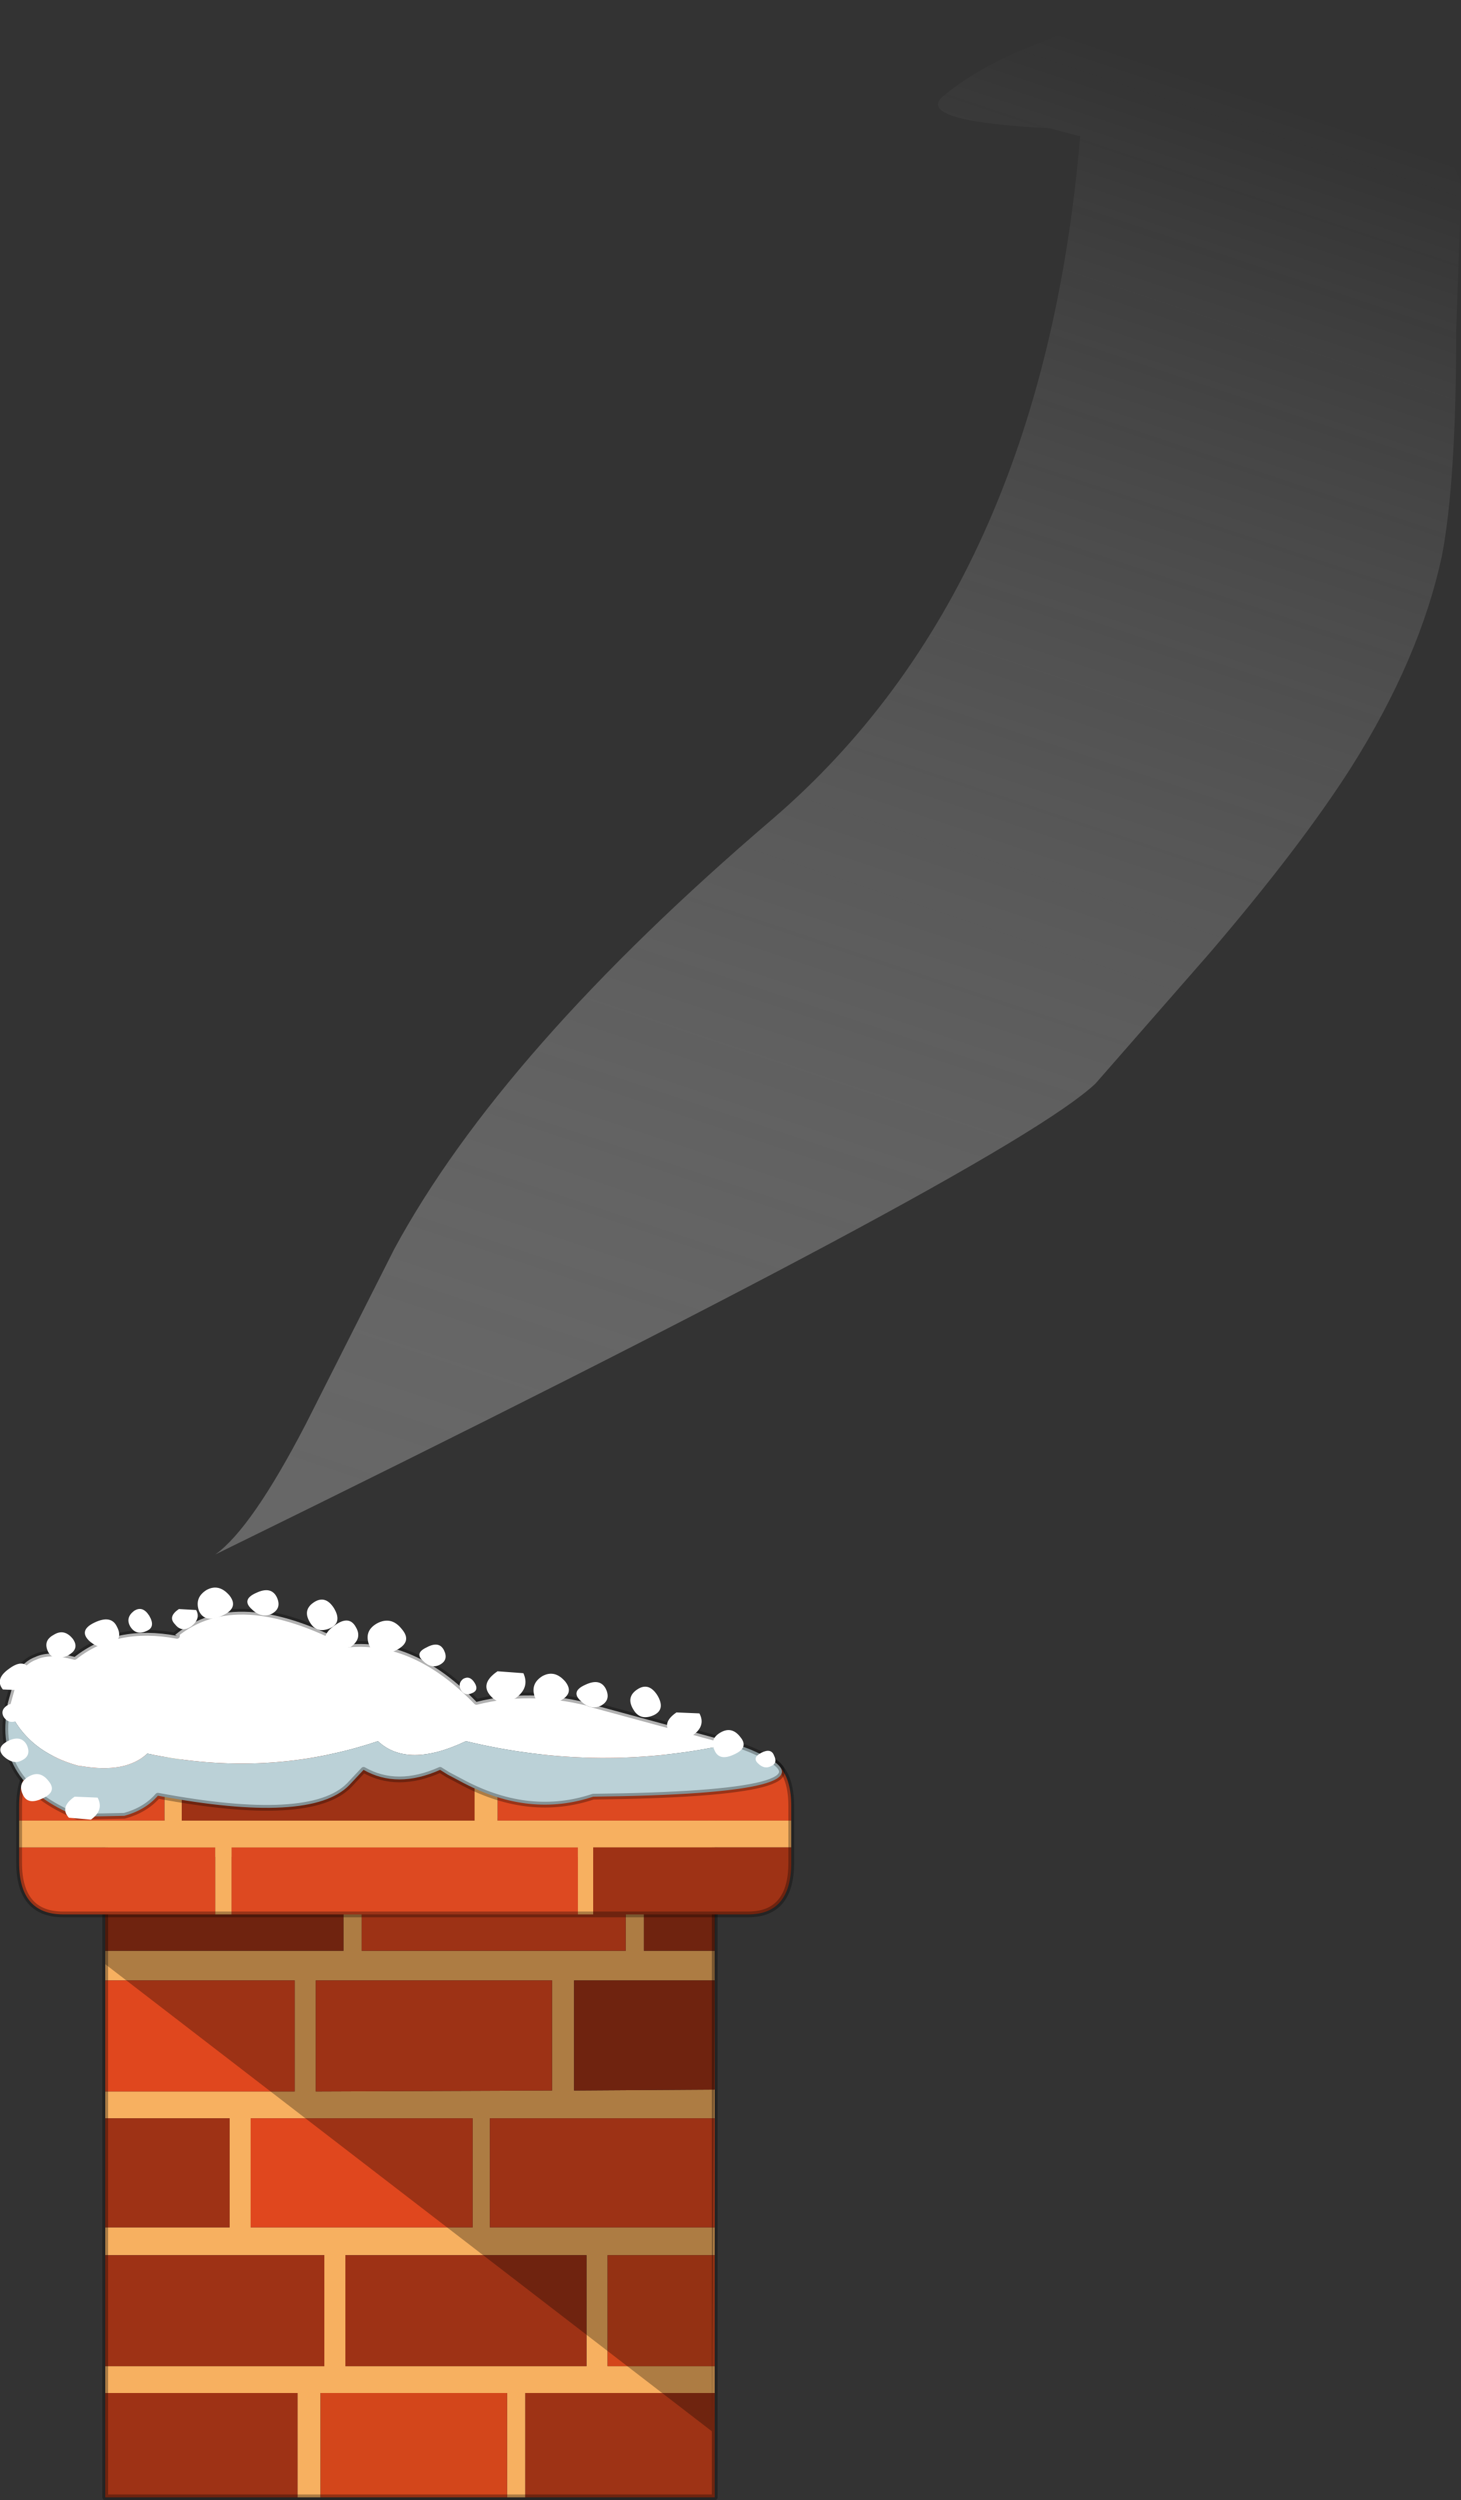 <?xml version="1.0" encoding="UTF-8" standalone="no"?>
<svg xmlns:xlink="http://www.w3.org/1999/xlink" height="130.6px" width="76.35px" xmlns="http://www.w3.org/2000/svg">
  <rect width="100%" height="100%" fill="#333333" stroke="none"/>
  <g transform="matrix(1.0, 0.0, 0.0, 1.0, 21.4, 130.65)">
    <use height="130.6" transform="matrix(1.0, 0.0, 0.0, 1.0, -21.4, -130.65)" width="76.35" xlink:href="#decoration208-shape0"/>
  </g>
  <defs>
    <g id="decoration208-shape0" transform="matrix(1.0, 0.0, 0.0, 1.0, 21.4, 130.65)">
      <path d="M-10.15 -49.45 Q-8.25 -50.8 -5.4 -56.3 L-0.8 -65.4 Q4.8 -75.75 18.95 -87.85 33.05 -99.95 35.05 -123.55 L34.95 -123.55 33.45 -123.95 Q26.6 -124.3 27.8 -125.55 29.55 -127.05 32.4 -128.2 L35.1 -129.3 36.95 -130.35 Q38.7 -131.6 46.95 -127.55 50.8 -125.8 52.4 -124.3 55.1 -122.05 54.95 -120.55 L54.7 -113.4 Q54.7 -105.5 53.95 -101.6 52.8 -96.25 49.2 -90.55 46.55 -86.4 41.8 -80.85 L35.85 -74.05 Q31.3 -69.75 -10.15 -49.45" fill="url(#decoration208-gradient0)" fill-rule="evenodd" stroke="none"/>
      <path d="M-15.9 -33.65 L-15.9 -35.5 15.95 -35.55 15.95 -33.65 12.25 -33.65 12.25 -28.75 15.95 -28.75 15.95 -27.2 8.6 -27.2 8.6 -21.45 15.95 -21.5 15.95 -20.0 4.2 -20.0 4.2 -14.3 15.95 -14.3 15.95 -12.85 10.35 -12.85 10.35 -7.05 15.95 -7.05 15.95 -5.65 6.05 -5.65 6.05 -0.2 5.1 -0.2 5.1 -5.65 -4.65 -5.65 -4.65 -0.2 -5.85 -0.2 -5.85 -5.65 -15.9 -5.65 -15.9 -7.05 -4.45 -7.05 -4.45 -12.85 -15.9 -12.85 -15.9 -14.3 -9.4 -14.3 -9.4 -20.0 -15.9 -20.0 -15.9 -21.4 -6.0 -21.4 -6.0 -27.2 -15.9 -27.2 -15.9 -28.75 -3.45 -28.75 -3.45 -33.65 -15.9 -33.65 M7.45 -21.45 L7.45 -27.2 -4.9 -27.2 -4.9 -21.4 7.45 -21.45 M11.3 -28.75 L11.3 -33.65 -2.5 -33.65 -2.5 -28.75 11.3 -28.75 M3.3 -20.0 L-8.3 -20.0 -8.3 -14.3 3.3 -14.3 3.3 -20.0 M9.25 -12.85 L-3.35 -12.85 -3.35 -7.05 9.25 -7.05 9.25 -12.85" fill="#f7b060" fill-rule="evenodd" stroke="none"/>
      <path d="M-15.9 -33.65 L-3.45 -33.65 -3.45 -28.75 -15.9 -28.75 -15.9 -33.65 M-15.9 -20.0 L-9.4 -20.0 -9.4 -14.3 -15.9 -14.3 -15.9 -20.0 M-15.9 -12.85 L-4.45 -12.85 -4.45 -7.05 -15.9 -7.05 -15.9 -12.85 M-15.9 -5.65 L-5.85 -5.65 -5.85 -0.2 -15.9 -0.2 -15.9 -5.65 M15.95 -21.5 L8.6 -21.45 8.6 -27.2 15.95 -27.2 15.95 -21.5 M15.95 -28.75 L12.25 -28.75 12.25 -33.65 15.95 -33.65 15.95 -28.75 M9.25 -12.85 L9.25 -7.05 -3.35 -7.05 -3.35 -12.85 9.25 -12.85" fill="#9e3215" fill-rule="evenodd" stroke="none"/>
      <path d="M-15.9 -27.2 L-6.0 -27.2 -6.0 -21.4 -15.9 -21.4 -15.9 -27.2 M15.95 -14.3 L4.2 -14.3 4.2 -20.0 15.95 -20.0 15.95 -14.3 M7.45 -21.45 L-4.9 -21.4 -4.9 -27.2 7.45 -27.2 7.45 -21.45 M11.3 -28.75 L-2.5 -28.75 -2.5 -33.65 11.3 -33.65 11.3 -28.75 M3.3 -20.0 L3.3 -14.3 -8.3 -14.3 -8.3 -20.0 3.3 -20.0" fill="#e0471e" fill-rule="evenodd" stroke="none"/>
      <path d="M-4.65 -0.2 L-4.65 -5.65 5.1 -5.65 5.1 -0.2 -4.65 -0.2 M15.95 -7.05 L10.35 -7.05 10.35 -12.85 15.95 -12.85 15.95 -7.05" fill="#d3461b" fill-rule="evenodd" stroke="none"/>
      <path d="M6.05 -0.2 L6.05 -5.65 15.95 -5.65 15.95 -0.2 6.05 -0.2" fill="#9e3315" fill-rule="evenodd" stroke="none"/>
      <path d="M15.95 -33.65 L15.95 -35.55 -15.9 -35.5 -15.9 -33.65 M-15.9 -28.75 L-15.9 -27.2 M-15.9 -21.4 L-15.9 -20.0 M-15.9 -14.3 L-15.9 -12.85 M-15.9 -7.05 L-15.9 -5.65 M-5.85 -0.2 L-4.65 -0.2 M5.1 -0.2 L6.05 -0.2 M15.95 -5.65 L15.95 -7.05 M15.95 -12.85 L15.95 -14.3 M15.95 -20.0 L15.95 -21.5 M15.95 -27.2 L15.95 -28.75 M15.95 -33.65 L15.95 -28.75 M15.95 -27.2 L15.95 -21.5 M15.95 -20.0 L15.95 -14.3 M15.95 -5.65 L15.95 -0.2 6.05 -0.2 M15.95 -12.85 L15.95 -7.05 M-15.9 -21.4 L-15.9 -27.2 M-15.9 -28.75 L-15.9 -33.65 M-15.9 -14.3 L-15.9 -20.0 M-5.85 -0.2 L-15.9 -0.2 -15.9 -5.65 M-15.9 -7.05 L-15.9 -12.85 M5.1 -0.2 L-4.65 -0.2" fill="none" stroke="#000000" stroke-linecap="round" stroke-linejoin="round" stroke-opacity="0.302" stroke-width="0.3"/>
      <path d="M15.8 -3.65 L-15.9 -28.05 -15.9 -35.55 16.0 -35.55 15.8 -3.65" fill="#000000" fill-opacity="0.298" fill-rule="evenodd" stroke="none"/>
      <path d="M4.6 -39.0 L17.7 -39.0 Q19.95 -39.0 19.95 -36.3 L19.95 -35.55 4.6 -35.55 4.6 -39.0 M8.8 -30.65 L-9.3 -30.65 -9.3 -34.15 8.8 -34.15 8.8 -30.65 M-10.15 -30.65 L-18.1 -30.65 Q-20.4 -30.65 -20.4 -33.35 L-20.4 -34.15 -10.15 -34.15 -10.15 -30.65 M-20.4 -35.55 L-20.4 -36.3 Q-20.4 -39.0 -18.1 -39.0 L-12.8 -39.0 -12.8 -35.55 -20.4 -35.55" fill="#dd4921" fill-rule="evenodd" stroke="none"/>
      <path d="M19.95 -35.55 L19.95 -34.15 9.6 -34.15 9.6 -30.65 8.8 -30.65 8.8 -34.15 -9.3 -34.15 -9.3 -30.65 -10.15 -30.65 -10.15 -34.15 -20.4 -34.15 -20.4 -35.55 -12.8 -35.55 -12.8 -39.0 -11.9 -39.0 -11.9 -35.55 3.4 -35.55 3.4 -39.0 4.6 -39.0 4.6 -35.55 19.95 -35.55" fill="#f7b060" fill-rule="evenodd" stroke="none"/>
      <path d="M19.95 -34.15 L19.95 -33.35 Q19.95 -30.65 17.7 -30.65 L9.6 -30.65 9.6 -34.15 19.95 -34.15 M-11.9 -39.0 L3.4 -39.0 3.4 -35.55 -11.9 -35.55 -11.9 -39.0" fill="#9e3215" fill-rule="evenodd" stroke="none"/>
      <path d="M4.6 -39.0 L17.7 -39.0 Q19.95 -39.0 19.95 -36.3 L19.95 -35.55 19.95 -34.15 19.95 -33.35 Q19.95 -30.65 17.7 -30.65 L9.6 -30.65 8.8 -30.65 -9.3 -30.65 -10.15 -30.65 -18.1 -30.65 Q-20.4 -30.65 -20.4 -33.35 L-20.4 -34.15 -20.4 -35.55 -20.4 -36.3 Q-20.4 -39.0 -18.1 -39.0 L-12.8 -39.0 -11.9 -39.0 3.4 -39.0 4.6 -39.0 Z" fill="none" stroke="#000000" stroke-linecap="round" stroke-linejoin="round" stroke-opacity="0.302" stroke-width="0.3"/>
      <path d="M-21.0 -41.5 L-21.0 -41.65 -20.65 -42.9 Q-20.35 -43.8 -19.55 -44.1 -18.8 -44.45 -17.5 -44.1 -15.35 -45.8 -12.15 -45.2 L-12.25 -45.25 Q-9.05 -47.9 -3.15 -44.75 0.3 -45.05 3.5 -41.75 6.25 -42.45 9.3 -41.7 L9.4 -41.65 16.95 -39.6 Q10.0 -38.0 2.95 -39.7 -0.1 -38.25 -1.65 -39.7 -7.45 -37.75 -13.7 -39.05 -14.85 -38.0 -17.15 -38.4 L-17.25 -38.4 Q-20.05 -39.15 -21.0 -41.5" fill="#ffffff" fill-rule="evenodd" stroke="none"/>
      <path d="M-21.0 -41.5 Q-20.05 -39.15 -17.25 -38.4 L-17.15 -38.4 Q-14.85 -38.0 -13.7 -39.05 -7.45 -37.75 -1.65 -39.7 -0.1 -38.25 2.95 -39.7 10.0 -38.0 16.95 -39.6 L17.85 -39.25 18.3 -39.05 Q22.85 -36.95 9.6 -36.8 6.3 -35.7 2.85 -37.5 L2.0 -37.95 1.6 -38.2 Q-0.65 -37.2 -2.4 -38.2 L-3.15 -37.4 Q-5.15 -35.35 -13.15 -36.85 -13.8 -36.1 -14.9 -35.8 L-17.35 -35.75 Q-21.8 -37.55 -21.0 -41.5" fill="#bbd1d7" fill-rule="evenodd" stroke="none"/>
      <path d="M16.95 -39.6 L9.4 -41.65 9.3 -41.7 Q6.25 -42.45 3.5 -41.75 0.3 -45.05 -3.15 -44.75 -9.05 -47.9 -12.25 -45.25 L-12.15 -45.2 Q-15.35 -45.8 -17.5 -44.1 -18.8 -44.45 -19.55 -44.1 -20.35 -43.8 -20.65 -42.9 L-21.0 -41.65 -21.0 -41.5 M16.95 -39.6 L17.85 -39.25 18.3 -39.05 Q22.85 -36.95 9.6 -36.8 6.3 -35.7 2.85 -37.5 L2.0 -37.95 1.6 -38.2 Q-0.65 -37.2 -2.4 -38.2 L-3.15 -37.4 Q-5.15 -35.35 -13.15 -36.85 -13.8 -36.1 -14.9 -35.8 L-17.35 -35.75 Q-21.8 -37.55 -21.0 -41.5" fill="none" stroke="#000000" stroke-linecap="round" stroke-linejoin="round" stroke-opacity="0.302" stroke-width="0.3"/>
      <path d="M-14.6 -45.7 Q-14.85 -46.15 -14.4 -46.5 -13.95 -46.8 -13.6 -46.25 -13.25 -45.65 -13.75 -45.45 -14.3 -45.2 -14.6 -45.7 M-15.3 -45.7 Q-14.95 -45.05 -15.55 -44.75 -16.15 -44.4 -16.75 -44.95 -17.3 -45.5 -16.45 -45.9 -15.6 -46.3 -15.3 -45.7 M-17.6 -45.05 Q-17.2 -44.5 -17.9 -44.15 -18.65 -43.85 -18.9 -44.4 -19.15 -44.95 -18.6 -45.25 -18.05 -45.6 -17.6 -45.05 M-11.4 -45.7 Q-11.9 -45.35 -12.25 -45.8 -12.65 -46.2 -12.05 -46.6 L-11.15 -46.55 Q-10.9 -46.1 -11.4 -45.7 M-9.8 -46.25 Q-10.7 -45.85 -11.0 -46.5 -11.25 -47.2 -10.6 -47.6 -9.95 -47.95 -9.4 -47.3 -8.9 -46.65 -9.8 -46.25 M-8.0 -47.45 Q-7.25 -47.8 -6.95 -47.25 -6.65 -46.65 -7.2 -46.35 -7.75 -46.1 -8.25 -46.6 -8.8 -47.1 -8.0 -47.45 M-2.8 -45.65 Q-2.45 -45.05 -3.1 -44.6 L-4.25 -44.65 Q-4.7 -45.2 -3.9 -45.75 -3.15 -46.3 -2.8 -45.65 M-5.2 -45.9 Q-5.6 -46.55 -5.0 -46.95 -4.4 -47.35 -3.95 -46.65 -3.5 -45.9 -4.15 -45.6 -4.85 -45.3 -5.2 -45.9 M-0.4 -45.55 Q0.2 -44.85 -0.8 -44.4 -1.8 -43.95 -2.1 -44.7 -2.4 -45.45 -1.7 -45.85 -0.95 -46.25 -0.4 -45.55 M18.2 -38.55 Q17.9 -38.85 18.4 -39.1 18.9 -39.35 19.05 -38.95 19.25 -38.55 18.9 -38.4 18.55 -38.2 18.2 -38.55 M15.95 -39.2 Q15.65 -39.8 16.25 -40.15 16.85 -40.5 17.3 -39.9 17.75 -39.35 16.95 -39.0 16.2 -38.65 15.95 -39.2 M13.65 -40.1 Q13.15 -40.65 13.95 -41.2 L15.15 -41.15 Q15.5 -40.5 14.8 -40.0 14.15 -39.55 13.65 -40.1 M10.0 -41.55 Q9.45 -41.3 8.95 -41.8 8.4 -42.3 9.2 -42.65 9.95 -43.0 10.25 -42.45 10.55 -41.85 10.0 -41.55 M11.9 -42.4 Q12.5 -42.8 12.95 -42.1 13.4 -41.35 12.75 -41.05 12.05 -40.75 11.7 -41.35 11.3 -42.0 11.9 -42.4 M6.55 -42.0 Q6.3 -42.7 6.95 -43.1 7.6 -43.45 8.15 -42.8 8.65 -42.15 7.75 -41.75 6.85 -41.35 6.55 -42.0 M4.25 -42.05 Q3.65 -42.7 4.6 -43.35 L5.95 -43.25 Q6.3 -42.5 5.55 -41.95 4.8 -41.45 4.25 -42.05 M3.25 -42.2 Q2.9 -42.05 2.7 -42.35 2.5 -42.7 2.8 -42.95 3.15 -43.15 3.4 -42.75 3.65 -42.35 3.25 -42.2 M1.6 -43.7 Q1.15 -43.45 0.7 -43.9 0.25 -44.3 0.9 -44.6 1.55 -44.95 1.8 -44.45 2.05 -43.95 1.6 -43.7 M-21.25 -42.4 Q-21.7 -42.95 -20.9 -43.5 -20.15 -44.05 -19.8 -43.4 -19.45 -42.8 -20.1 -42.35 L-21.25 -42.4 M-21.0 -39.7 Q-20.3 -40.05 -20.0 -39.5 -19.75 -38.95 -20.25 -38.7 -20.7 -38.45 -21.2 -38.9 -21.65 -39.35 -21.0 -39.7 M-20.55 -40.75 Q-20.95 -40.6 -21.2 -40.95 -21.4 -41.3 -21.05 -41.55 -20.7 -41.8 -20.45 -41.35 -20.15 -40.95 -20.55 -40.75 M-17.5 -36.8 L-16.3 -36.75 Q-15.95 -36.1 -16.65 -35.6 L-17.8 -35.7 Q-18.3 -36.25 -17.5 -36.8 M-19.2 -36.7 Q-19.95 -36.35 -20.2 -36.9 -20.5 -37.5 -19.9 -37.85 -19.3 -38.2 -18.85 -37.6 -18.4 -37.05 -19.2 -36.7" fill="#ffffff" fill-rule="evenodd" stroke="none"/>
    </g>
    <linearGradient gradientTransform="matrix(0.02, -0.06, 0.048, 0.016, 32.95, -74.85)" gradientUnits="userSpaceOnUse" id="decoration208-gradient0" spreadMethod="pad" x1="-819.2" x2="819.2">
      <stop offset="0.0" stop-color="#878787" stop-opacity="0.6"/>
      <stop offset="1.0" stop-color="#ffffff" stop-opacity="0.0"/>
    </linearGradient>
  </defs>
</svg>
